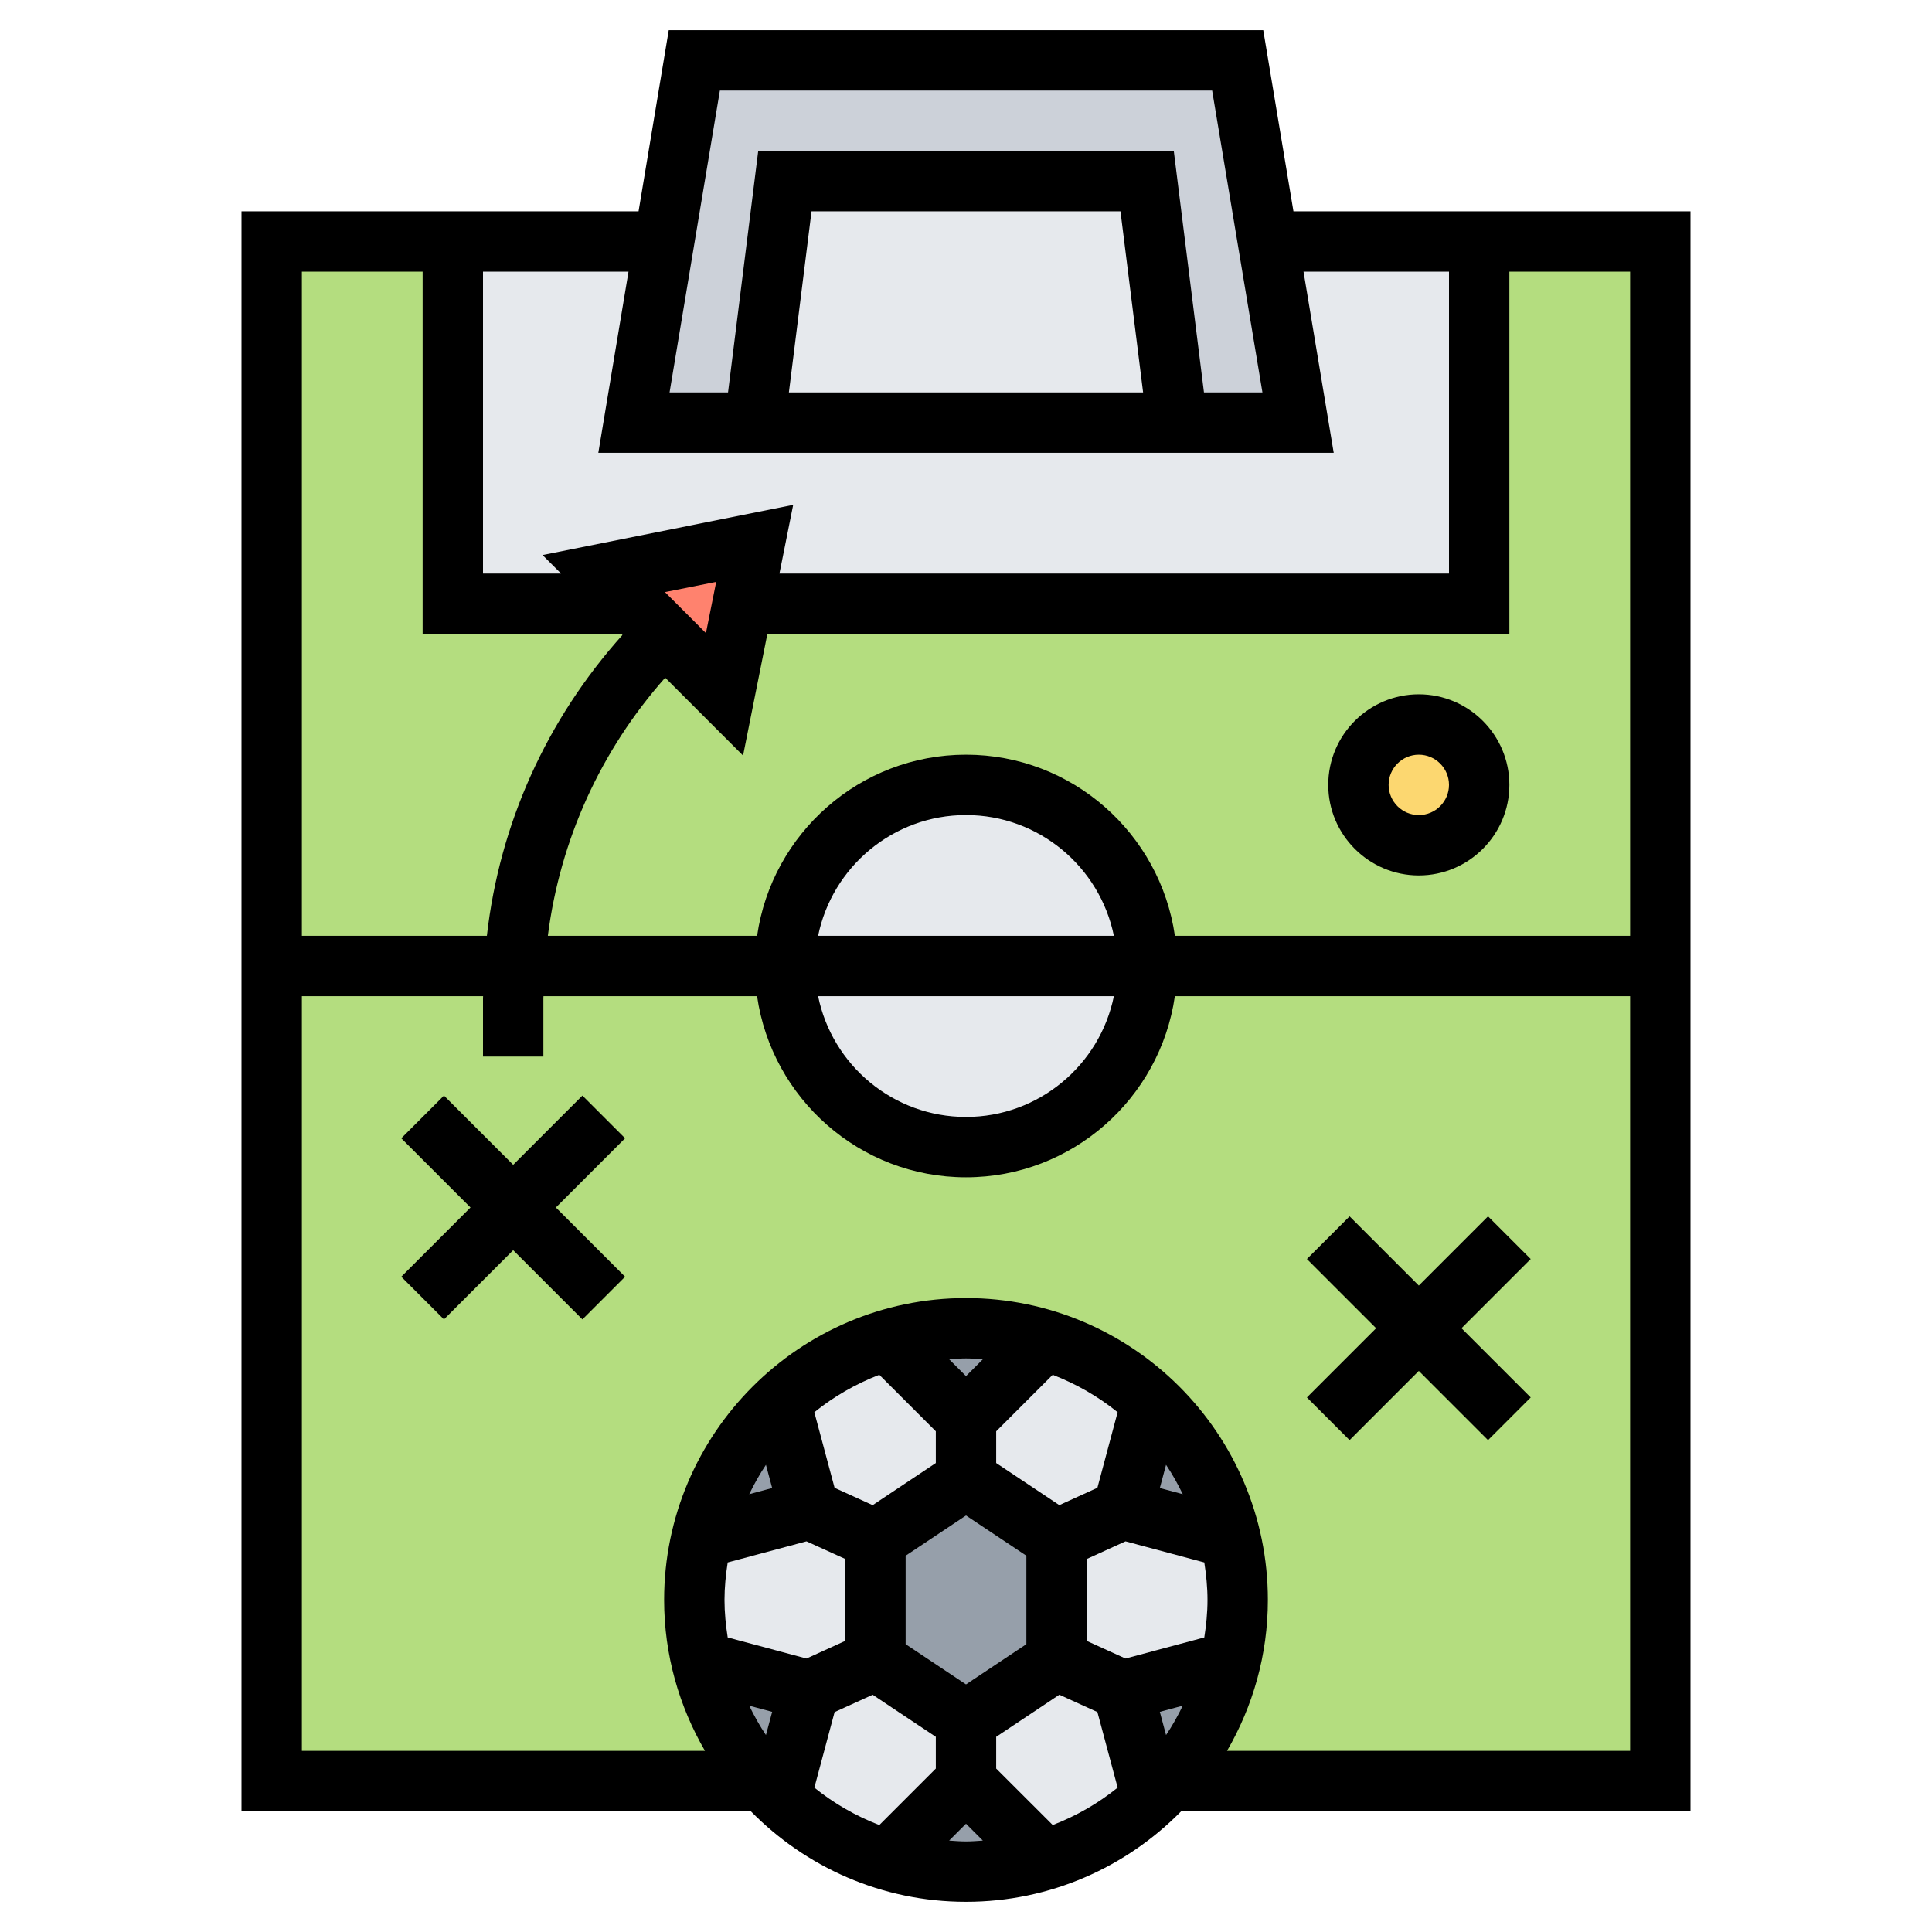 <svg id="_x33_0" enable-background="new 0 0 64 64" height="512" viewBox="0 0 64 64" width="512" xmlns="http://www.w3.org/2000/svg"><g><g><g><path d="m49 8v12h-24.4l-.6 3-2-2-1-1h-6v-12h-6v24 27h16.29c-.99-1.1-1.71-2.46-2.06-3.96-.15-.66-.23-1.34-.23-2.04s.08-1.38.23-2.04c.41-1.77 1.34-3.33 2.62-4.52v-.01c.99-.93 2.2-1.64 3.54-2.04.83-.26 1.71-.39 2.61-.39s1.78.13 2.61.39c1.34.4 2.55 1.11 3.54 2.04v.01c1.28 1.19 2.21 2.75 2.62 4.52.15.66.23 1.34.23 2.04s-.08 1.38-.23 2.04c-.35 1.5-1.07 2.86-2.06 3.96h16.29v-27-24z" fill="#b4dd7f"/></g><g><circle cx="32" cy="32" fill="#e6e9ed" r="6"/></g><g><circle cx="47" cy="26" fill="#fcd770" r="2"/></g><g><path d="m24.6 20-.6 3-2-2-1-1-1-1 5-1z" fill="#ff826e"/></g><g><path d="m49 20h-24.4l.4-2-5 1 1 1h-6v-12h7l-1 6h4 14 4l-1-6h7z" fill="#e6e9ed"/></g><g><path d="m42 8 1 6h-4l-1-8h-12l-1 8h-4l1-6 1-6h18z" fill="#ccd1d9"/></g><g><path d="m38 6 1 8h-14l1-8z" fill="#e6e9ed"/></g><g><path d="m38.15 46.43v.01l-.95 3.56-2.2 1-3-2v-2l2.61-2.61c1.34.4 2.55 1.11 3.54 2.04z" fill="#e6e9ed"/></g><g><path d="m40.77 50.96c.15.66.23 1.34.23 2.04s-.08 1.38-.23 2.04l-3.57.96-2.2-1v-4l2.2-1z" fill="#e6e9ed"/></g><g><path d="m37.2 56 .95 3.56v.01c-.99.93-2.2 1.64-3.54 2.04l-2.61-2.61v-2l3-2z" fill="#e6e9ed"/></g><g><path d="m32 57v2l-2.61 2.61c-1.34-.4-2.55-1.11-3.54-2.04v-.01l.95-3.56 2.2-1z" fill="#e6e9ed"/></g><g><path d="m29 51v4l-2.2 1-3.57-.96c-.15-.66-.23-1.34-.23-2.04s.08-1.38.23-2.04l3.57-.96z" fill="#e6e9ed"/></g><g><path d="m32 47v2l-3 2-2.2-1-.95-3.56v-.01c.99-.93 2.2-1.64 3.54-2.04z" fill="#e6e9ed"/></g><g><path d="m32 59 2.61 2.61c-.83.26-1.71.39-2.61.39s-1.78-.13-2.61-.39z" fill="#969faa"/></g><g><path d="m40.77 55.04c-.35 1.5-1.07 2.86-2.06 3.96-.18.2-.36.39-.56.56l-.95-3.56z" fill="#969faa"/></g><g><path d="m40.77 50.96-3.57-.96.95-3.56c1.28 1.19 2.21 2.75 2.62 4.52z" fill="#969faa"/></g><g><path d="m34.61 44.39-2.61 2.61-2.61-2.61c.83-.26 1.71-.39 2.61-.39s1.78.13 2.61.39z" fill="#969faa"/></g><g><path d="m25.85 46.44.95 3.56-3.57.96c.41-1.77 1.34-3.33 2.62-4.52z" fill="#969faa"/></g><g><path d="m26.8 56-.95 3.56c-.2-.17-.38-.36-.56-.56-.99-1.1-1.71-2.46-2.06-3.96z" fill="#969faa"/></g><g><path d="m35 51v4l-3 2-3-2v-4l3-2z" fill="#969faa"/></g></g><g><path d="m56 7h-13.153l-1-6h-19.694l-1 6h-13.153v53h16.871c1.816 1.849 4.339 3 7.129 3s5.313-1.151 7.129-3h16.871zm-2 24h-15.08c-.488-3.387-3.401-6-6.92-6s-6.432 2.613-6.92 6h-6.932c.407-3.178 1.747-6.133 3.887-8.551l2.58 2.58.805-4.029h24.58v-12h4zm-26.899 0c.465-2.279 2.484-4 4.899-4s4.434 1.721 4.899 4zm9.798 2c-.465 2.279-2.484 4-4.899 4s-4.434-1.721-4.899-4zm-14.871-13.386 1.697-.339-.34 1.697zm1.819-16.614h16.307l1.666 10h-1.937l-1-8h-13.766l-1 8h-1.937zm14.02 10h-11.734l.75-6h10.234zm6.314 2-1-6h4.819v10h-22.18l.455-2.275-8.303 1.661.614.614h-2.586v-10h4.82l-1 6zm-30.181-6v12h6.586l.034.034c-2.513 2.802-4.07 6.252-4.492 9.966h-6.128v-22zm10 44c0-.423.043-.836.106-1.242l2.61-.699 1.284.584v2.713l-1.284.585-2.61-.699c-.063-.406-.106-.819-.106-1.242zm3.647 3.715 1.261-.574 2.092 1.394v1.051l-1.872 1.872c-.783-.303-1.509-.72-2.151-1.24zm4.353-6.513 2 1.333v2.93l-2 1.333-2-1.333v-2.93zm1 8.384v-1.051l2.092-1.395 1.261.574.671 2.503c-.642.52-1.368.938-2.151 1.24zm6.894-6.828c.063.406.106.819.106 1.242s-.043.836-.106 1.242l-2.61.699-1.284-.584v-2.713l1.284-.585zm-1.473 4.949.76-.204c-.165.337-.345.665-.554.973zm0-7.414.206-.769c.209.308.389.636.554.973zm-2.068-.008-1.261.574-2.092-1.394v-1.051l1.872-1.872c.783.303 1.509.72 2.151 1.24zm-4.353-3.699-.558-.558c.185-.013.37-.028.558-.028s.373.015.558.028zm-2.872-.044 1.872 1.872v1.051l-2.092 1.395-1.261-.574-.671-2.503c.643-.521 1.369-.938 2.152-1.241zm-3.755 2.982.206.769-.76.204c.165-.337.345-.665.554-.973zm.206 8.183-.206.769c-.209-.308-.389-.636-.554-.973zm5.863 4.265.558-.558.558.558c-.185.013-.37.028-.558.028s-.373-.015-.558-.028zm9.205-2.972c.855-1.473 1.353-3.178 1.353-5 0-5.514-4.486-10-10-10s-10 4.486-10 10c0 1.822.498 3.527 1.353 5h-13.353v-25h6.003c0 .024-.003.047-.003.071v1.929h2v-1.929c0-.024.003-.047.003-.071h7.076c.488 3.386 3.401 6 6.92 6s6.432-2.614 6.92-6h15.081v25z"/><path d="m47 23c-1.654 0-3 1.346-3 3s1.346 3 3 3 3-1.346 3-3-1.346-3-3-3zm0 4c-.552 0-1-.449-1-1s.448-1 1-1 1 .449 1 1-.448 1-1 1z"/><path d="m49.293 40.293-2.293 2.293-2.293-2.293-1.414 1.414 2.293 2.293-2.293 2.293 1.414 1.414 2.293-2.293 2.293 2.293 1.414-1.414-2.293-2.293 2.293-2.293z"/><path d="m19.293 36.293-2.293 2.293-2.293-2.293-1.414 1.414 2.293 2.293-2.293 2.293 1.414 1.414 2.293-2.293 2.293 2.293 1.414-1.414-2.293-2.293 2.293-2.293z"/></g></g></svg>